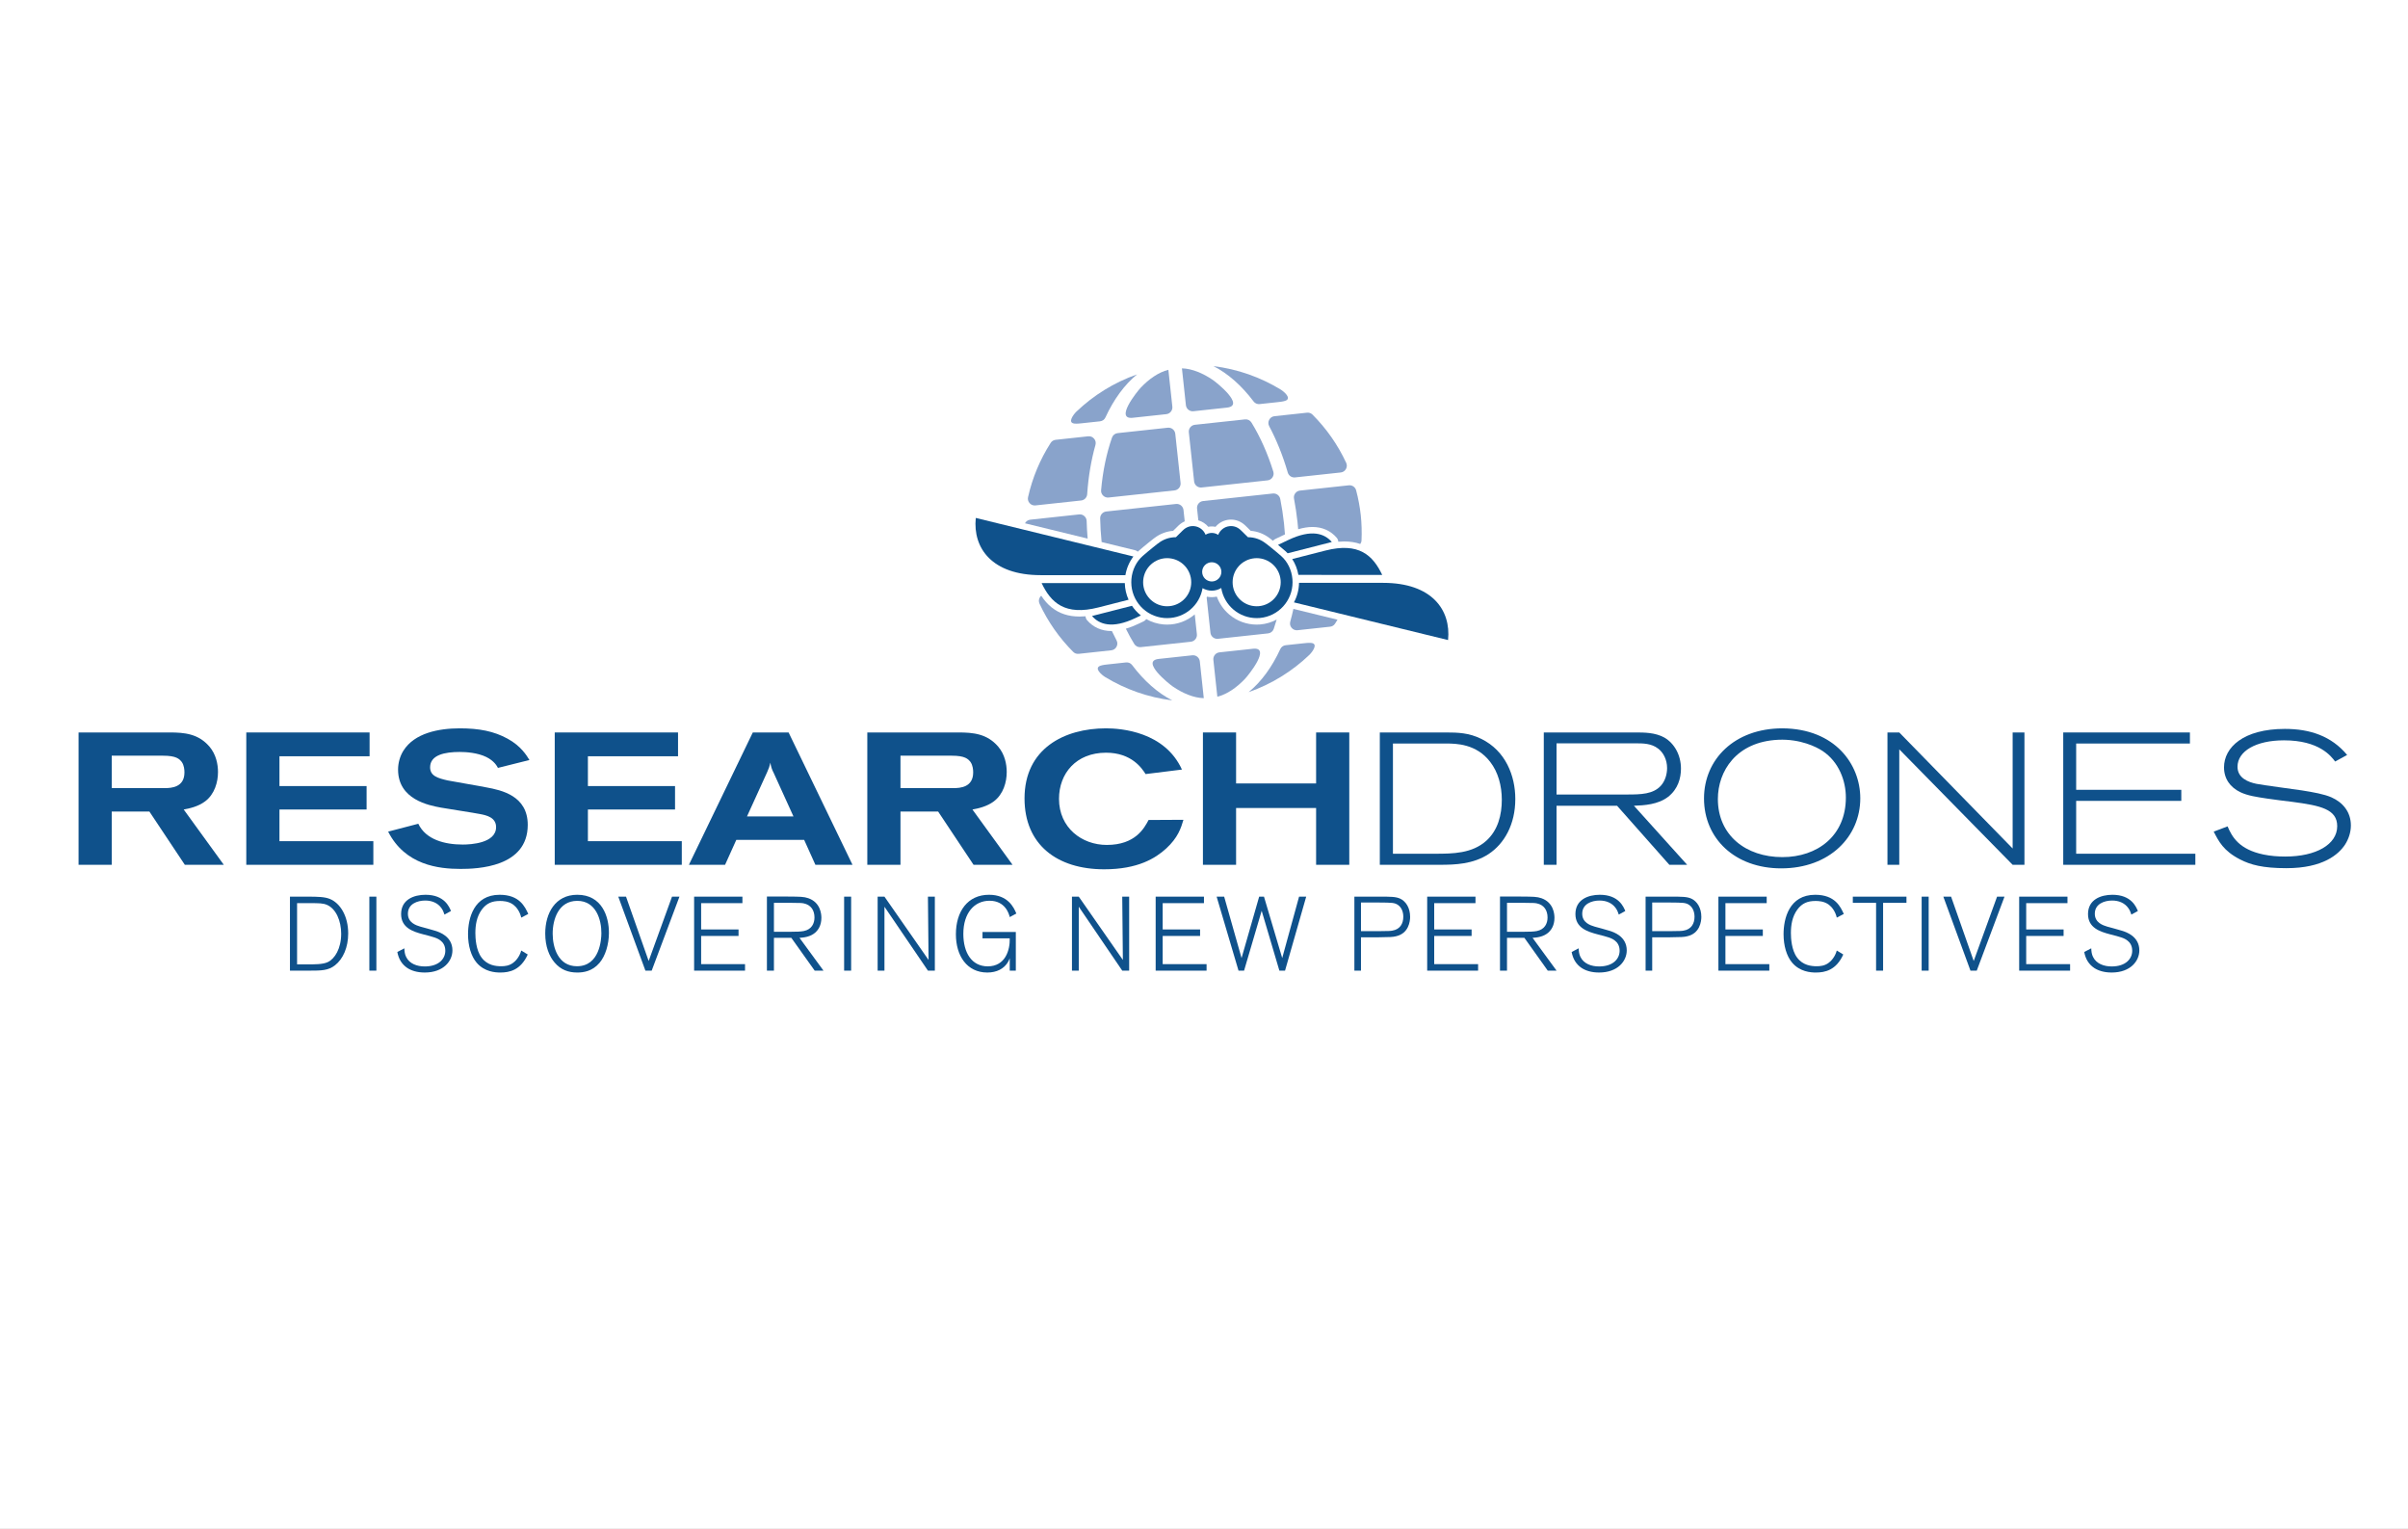<?xml version="1.0" encoding="UTF-8" standalone="no"?>
<!-- Created with Inkscape (http://www.inkscape.org/) -->

<svg
   xmlns:dc="http://purl.org/dc/elements/1.1/"
   xmlns:cc="http://creativecommons.org/ns#"
   xmlns:rdf="http://www.w3.org/1999/02/22-rdf-syntax-ns#"
   xmlns:svg="http://www.w3.org/2000/svg"
   xmlns="http://www.w3.org/2000/svg"
   xmlns:sodipodi="http://sodipodi.sourceforge.net/DTD/sodipodi-0.dtd"
   xmlns:inkscape="http://www.inkscape.org/namespaces/inkscape"
   width="1024"
   height="650"
   id="svg2"
   version="1.1"
   inkscape:version="0.48.3.1 r9886"
   sodipodi:docname="RD_Logo_blue_1024.svg"
   inkscape:export-filename="/home/wus/Repos/RD_web.git/assets/RD_Logo_blue_horizontal_1024.png"
   inkscape:export-xdpi="90"
   inkscape:export-ydpi="90">
  <rect width="100%" height="100%" fill="#333333" stroke="none"/>
  <defs
     id="defs4">
    <clipPath
       id="clipPath3885"
       clipPathUnits="userSpaceOnUse">
      <path
         id="path3887"
         d="M 0,2021.52 0,0 l 7418.8,0 0,2021.52 -7418.8,0 z"
         inkscape:connector-curvature="0" />
    </clipPath>
  </defs>
  <sodipodi:namedview
     id="base"
     pagecolor="#ffffff"
     bordercolor="#666666"
     borderopacity="1.0"
     inkscape:pageopacity="0.0"
     inkscape:pageshadow="2"
     inkscape:zoom="0.35"
     inkscape:cx="899.39733"
     inkscape:cy="469.97871"
     inkscape:document-units="px"
     inkscape:current-layer="g3301"
     showgrid="false"
     inkscape:window-width="1920"
     inkscape:window-height="993"
     inkscape:window-x="0"
     inkscape:window-y="27"
     inkscape:window-maximized="1"
     showguides="true"
     inkscape:guide-bbox="true"
     borderlayer="true">
    <sodipodi:guide
       orientation="0,1"
       position="349.219,194.531"
       id="guide3643" />
    <sodipodi:guide
       orientation="0,1"
       position="335.156,114.062"
       id="guide3645" />
    <sodipodi:guide
       orientation="1,0"
       position="128.125,40.625"
       id="guide3647" />
  </sodipodi:namedview>
  <g
     inkscape:label="Layer 1"
     inkscape:groupmode="layer"
     id="layer1"
     transform="translate(0,-402.362)">
    <g
       transform="matrix(1.25,0,0,-1.25,833.839,1018.707)"
       inkscape:label="ink_ext_XXXXXX"
       id="g3297">
      <g
         transform="scale(0.1,0.1)"
         id="g3299">
        <g
           id="g3301">
          <rect
             style="fill:#ffffff;fill-rule:evenodd;stroke:#000000;stroke-width:6.039px;stroke-linecap:butt;stroke-linejoin:miter;stroke-opacity:1"
             id="rect3136"
             width="13906.799"
             height="7936.882"
             x="-9231.696"
             y="-6726.026"
             transform="scale(1,-1)"
             inkscape:export-filename="/home/wus/Repos/RD_web.git/assets/RD_Logo_blue_1024.png"
             inkscape:export-xdpi="40.080002"
             inkscape:export-ydpi="40.080002" />
          <g
             transform="matrix(10,0,0,10,-6670.714,-270.342)"
             inkscape:label="ink_ext_XXXXXX"
             id="g3811">
            <g
               transform="scale(0.1,0.1)"
               id="g3813" />
          </g>
          <g
             transform="matrix(10,0,0,10,-6670.714,-270.342)"
             inkscape:label="ink_ext_XXXXXX"
             id="g3844">
            <g
               transform="scale(0.1,0.1)"
               id="g3846" />
          </g>
          <g
             id="g3369"
             transform="matrix(1.042,0,0,1.042,-118.682,-211.397)"
             inkscape:export-filename="/home/wus/Repos/RD_web.git/assets/RD_Logo_blue_1024.png"
             inkscape:export-xdpi="40.080002"
             inkscape:export-ydpi="40.080002">
            <path
               inkscape:connector-curvature="0"
               d="m -6031.408,2544.137 297.34,0 c 48.953,0 93.605,-4.289 129.722,-45.879 22.016,-25.711 28.126,-58.14 28.126,-83.23 0,-33.039 -11,-72.18 -41.598,-95.449 -23.246,-17.711 -53.223,-23.84 -70.352,-26.911 l 130.91,-180.488 -127.25,0 -115.632,173.758 -122.981,0 0,-173.758 -108.285,0 0,431.957 z m 108.285,-181.699 172.539,0 c 23.242,0 64.852,3.039 64.852,51.383 0,8.578 -1.227,23.25 -8.571,33.636 -7.945,10.43 -18.355,20.821 -61.187,20.821 l -167.633,0 0,-105.84"
               style="fill:#0f518b;fill-opacity:1;fill-rule:nonzero;stroke:none"
               id="path3889" />
            <path
               inkscape:connector-curvature="0"
               d="m -5483.846,2544.137 402.575,0 0,-77.699 -294.282,0 0,-97.277 284.5,0 0,-76.493 -284.5,0 0,-103.39 306.524,0 0,-77.098 -414.817,0 0,431.957"
               style="fill:#0f518b;fill-opacity:1;fill-rule:nonzero;stroke:none"
               id="path3891" />
            <path
               inkscape:connector-curvature="0"
               d="m -4922.208,2246.168 c 24.48,-52 86.26,-67.89 145.01,-67.89 26.31,0 108.9,4.269 108.9,56.89 0,31.192 -29.98,38.539 -53.24,42.809 -17.74,3.684 -106.44,17.133 -126.63,20.82 -39.77,7.332 -140.12,26.301 -140.12,124.18 0,21.434 6.13,43.461 17.13,61.191 36.1,58.129 115.64,73.422 184.17,73.422 63.02,0 111.35,-9.179 156.01,-33.652 44.05,-23.859 63.01,-55.66 71.58,-69.75 l -102.79,-25.699 c -3.65,6.742 -12.22,22.64 -37.93,35.5 -28.76,14.07 -66.08,16.511 -86.87,16.511 -47.73,0 -96.67,-9.179 -96.67,-50.16 0,-28.14 25.09,-35.48 57.51,-42.84 17.73,-3.66 105.83,-18.339 126.03,-22.632 50.18,-9.18 135.21,-27.528 135.21,-122.36 0,-138.879 -165.19,-143.769 -219.62,-143.769 -70.99,0 -180.5,12.218 -236.18,121.73 l 98.5,25.699"
               style="fill:#0f518b;fill-opacity:1;fill-rule:nonzero;stroke:none"
               id="path3893" />
            <path
               inkscape:connector-curvature="0"
               d="m -4476.808,2544.137 402.57,0 0,-77.699 -294.27,0 0,-97.277 284.48,0 0,-76.493 -284.48,0 0,-103.39 306.51,0 0,-77.098 -414.81,0 0,431.957"
               style="fill:#0f518b;fill-opacity:1;fill-rule:nonzero;stroke:none"
               id="path3895" />
            <path
               inkscape:connector-curvature="0"
               d="m -3830.128,2544.137 116.86,0 208.64,-431.957 -121.15,0 -36.7,81.391 -221.48,0 -36.7,-81.391 -118.09,0 208.62,431.957 z m 68.53,-132.777 c -3.06,5.508 -5.51,11.64 -7.34,17.148 -1.83,5.512 -3.06,11.012 -3.67,17.121 -1.84,-5.511 -3.07,-10.398 -4.28,-15.289 -2.45,-5.511 -4.28,-11.031 -6.73,-16.519 l -65.47,-143.782 151.73,0 -64.24,141.321"
               style="fill:#0f518b;fill-opacity:1;fill-rule:nonzero;stroke:none"
               id="path3897" />
            <path
               inkscape:connector-curvature="0"
               d="m -3456.298,2544.137 297.35,0 c 48.94,0 93.6,-4.289 129.7,-45.879 22.02,-25.711 28.14,-58.14 28.14,-83.23 0,-33.039 -11.01,-72.18 -41.61,-95.449 -23.24,-17.711 -53.22,-23.84 -70.35,-26.911 l 130.92,-180.488 -127.26,0 -115.62,173.758 -122.98,0 0,-173.758 -108.29,0 0,431.957 z m 108.29,-181.699 172.54,0 c 23.24,0 64.85,3.039 64.85,51.383 0,8.578 -1.22,23.25 -8.57,33.636 -7.95,10.43 -18.36,20.821 -61.18,20.821 l -167.64,0 0,-105.84"
               style="fill:#0f518b;fill-opacity:1;fill-rule:nonzero;stroke:none"
               id="path3899" />
            <path
               inkscape:connector-curvature="0"
               d="m -2424.168,2259.028 c -7.96,-26.93 -17.75,-58.141 -56.29,-93.617 -34.87,-31.801 -92.38,-67.903 -202.52,-67.903 -153.56,0 -260.02,80.141 -260.02,231.27 0,162.742 129.71,228.812 266.15,228.812 49.55,0 191.49,-11.011 247.78,-134.59 l -118.69,-14.703 c -11.62,18.364 -45.28,69.762 -129.09,69.762 -97.89,0 -153.57,-67.922 -153.57,-150.512 0,-94.218 74.03,-150.519 156.02,-150.519 93.6,0 122.35,55.07 136.43,81.39 l 113.8,0.61"
               style="fill:#0f518b;fill-opacity:1;fill-rule:nonzero;stroke:none"
               id="path3901" />
            <path
               inkscape:connector-curvature="0"
               d="m -2360.548,2544.137 108.29,0 0,-166.43 261.26,0 0,166.43 108.29,0 0,-431.957 -108.29,0 0,185.391 -261.26,0 0,-185.391 -108.29,0 0,431.957"
               style="fill:#0f518b;fill-opacity:1;fill-rule:nonzero;stroke:none"
               id="path3903" />
            <path
               inkscape:connector-curvature="0"
               d="m -1783.008,2544.137 215.99,0 c 39.15,0 75.22,-1.219 115.02,-20.808 80.15,-39.161 111.34,-121.129 111.34,-196.379 0,-83.223 -36.1,-146.243 -87.48,-179.903 -50.78,-33.027 -109.51,-34.867 -159.08,-34.867 l -195.79,0 0,431.957 z m 42.83,-395.859 137.68,0 c 57.49,0 120.51,0.621 167,42.222 38.57,34.879 50.78,85.039 50.78,134 0,45.879 -12.21,90.528 -37.93,123.559 -45.26,59.359 -111.95,59.961 -143.77,59.961 l -173.76,0 0,-359.742"
               style="fill:#0f518b;fill-opacity:1;fill-rule:nonzero;stroke:none"
               id="path3905" />
            <path
               inkscape:connector-curvature="0"
               d="m -949.108,2544.137 c 29.37,0 64.86,0 94.83,-16.508 33.04,-18.98 54.46,-57.531 54.46,-101.582 0,-31.187 -9.78,-66.679 -41.6,-91.769 -33.04,-25.688 -78.93,-28.149 -111.97,-29.367 l 173.77,-192.731 -58.12,0 -170.71,192.731 -197.6,0 0,-192.731 -41.61,0 0,431.957 298.55,0 z m -256.94,-202.519 231.86,0 c 44.05,0 83.21,1.23 108.29,28.152 14.69,15.898 20.8,38.551 20.8,58.141 0,28.117 -12.84,51.367 -29.36,63.609 -22.03,17.129 -49.55,17.129 -73.41,17.129 l -258.18,0 0,-167.031"
               style="fill:#0f518b;fill-opacity:1;fill-rule:nonzero;stroke:none"
               id="path3907" />
            <path
               inkscape:connector-curvature="0"
               d="m -214.318,2329.387 c 0,-124.816 -99.72,-228.84 -258.17,-228.84 -151.13,0 -252.07,97.301 -252.07,228.231 0,127.25 99.11,228.812 256.35,228.812 171.31,-1.23 253.89,-117.472 253.89,-228.203 m -464.97,-2.457 c 0,-118.691 91.78,-189.672 210.46,-189.672 114.4,0 207.42,69.141 207.42,194.571 0,54.449 -22.64,116.23 -75.88,151.742 -20.18,13.457 -72.81,39.758 -144.38,36.707 -138.29,-6.117 -197.62,-103.391 -197.62,-193.348"
               style="fill:#0f518b;fill-opacity:1;fill-rule:nonzero;stroke:none"
               id="path3909" />
            <path
               inkscape:connector-curvature="0"
               d="m 321.622,2544.137 0,-431.957 -38.53,0 -370.15,376.899 0,-376.899 -38.55,0 0,431.957 38.55,0 370.15,-378.726 0,378.726 38.53,0"
               style="fill:#0f518b;fill-opacity:1;fill-rule:nonzero;stroke:none"
               id="path3911" />
            <path
               inkscape:connector-curvature="0"
               d="m 448.272,2544.137 413.59,0 0,-36.117 -371.38,0 0,-151.09 343.24,0 0,-36.109 -343.24,0 0,-172.543 389.11,0 0,-36.098 -431.32,0 0,431.957"
               style="fill:#0f518b;fill-opacity:1;fill-rule:nonzero;stroke:none"
               id="path3913" />
            <path
               inkscape:connector-curvature="0"
               d="m 984.832,2237.61 c 14.68,-34.86 37.94,-75.25 116.86,-91.781 23.24,-4.891 47.71,-6.711 71.59,-6.711 100.94,0 169.47,39.761 169.47,99.101 0,55.68 -54.46,67.289 -147.45,79.551 -26.92,3.051 -53.84,6.73 -80.16,10.391 -36.71,5.507 -64.85,9.777 -88.1,20.808 -33.64,15.899 -53.84,44.051 -53.84,81.371 0,64.84 63.02,125.418 198.84,125.418 82.61,0 152.34,-23.871 203.13,-85.051 l -39.14,-21.41 c -13.48,17.75 -52.02,69.153 -167.04,69.153 -91.77,0 -151.73,-35.493 -151.73,-86.289 0,-36.704 34.86,-50.153 61.78,-55.672 20.81,-4.289 124.2,-17.731 148.08,-21.41 38.54,-6.11 72.8,-12.25 96.67,-22.622 37.3,-16.527 63.6,-47.726 63.6,-91.789 0,-23.23 -7.94,-45.257 -18.95,-62.39 -20.8,-31.821 -71.57,-77.11 -191.5,-77.11 -77.09,0 -117.47,11.012 -151.73,28.762 -54.46,28.149 -69.12,58.738 -85.66,90.547 l 45.28,17.133"
               style="fill:#0f518b;fill-opacity:1;fill-rule:nonzero;stroke:none"
               id="path3915" />
          </g>
          <g
             id="g3341"
             transform="matrix(1.042,0,0,1.042,-118.682,-211.397)"
             inkscape:export-filename="/home/wus/Repos/RD_web.git/assets/RD_Logo_blue_1024.png"
             inkscape:export-xdpi="40.080002"
             inkscape:export-ydpi="40.080002">
            <path
               inkscape:connector-curvature="0"
               d="m -5341.271,1766.708 0,241.5 64.297,0 c 25.648,-0.347 47.886,-0.347 65.332,-7.199 34.535,-13.687 60.539,-56.437 60.539,-112.879 0,-45.14 -16.426,-83.101 -43.11,-103.968 -21.879,-17.102 -43.765,-17.453 -84.48,-17.453 l -62.578,0 z m 23.258,20.543 36.25,0 c 19.843,0 47.543,-0.363 63.621,7.168 23.257,10.609 44.129,44.461 44.129,92.68 0,41.402 -16.426,81.07 -45.848,94.07 -13.332,5.821 -26.332,5.821 -56.094,5.821 l -42.058,0 0,-199.739"
               style="fill:#0f518b;fill-opacity:1;fill-rule:nonzero;stroke:none"
               id="path3917" />
            <path
               inkscape:connector-curvature="0"
               d="m -5082.029,1766.708 22.922,0 0,241.5 -22.922,0 0,-241.5 z"
               style="fill:#0f518b;fill-opacity:1;fill-rule:nonzero;stroke:none"
               id="path3919" />
            <path
               inkscape:connector-curvature="0"
               d="m -4836.808,1949.688 c -2.05,6.172 -4.79,14.371 -10.26,21.562 -11.97,16.758 -31.47,24.289 -52.34,24.289 -25.99,0 -56.77,-10.96 -56.77,-43.101 0,-29.418 27.03,-37.949 40.71,-42.059 6.84,-2.07 41.37,-10.941 48.9,-13.691 13.01,-4.109 55.76,-18.117 55.76,-63.957 0,-33.871 -28.39,-72.16 -90.31,-72.16 -25.64,0 -44.11,6.488 -56.77,14.688 -18.48,12.32 -28.73,30.109 -32.84,52.332 l 22.92,11.988 c 0.35,-9.578 1.37,-19.5 5.82,-28.051 10.95,-22.578 35.91,-31.117 60.87,-31.117 46.54,0 67.05,25.637 67.05,51.289 0,17.461 -8.22,27.371 -14.71,32.488 -10.95,9.23 -24.97,12.66 -56.78,20.871 -34.2,8.898 -72.85,21.559 -72.85,66.352 0,47.539 42.07,62.929 79.7,62.929 61.9,0 77.63,-39.672 83.11,-53 l -21.21,-11.652"
               style="fill:#0f518b;fill-opacity:1;fill-rule:nonzero;stroke:none"
               id="path3921" />
            <path
               inkscape:connector-curvature="0"
               d="m -4564.908,1819.399 c -23.26,-51.309 -59.51,-58.84 -89.62,-58.84 -16.75,0 -51.98,2.391 -77.29,32.16 -18.12,21.211 -28.04,55.398 -28.04,93.031 0,51.297 18.45,128.59 103.28,128.59 64.99,0 82.77,-39.332 93.37,-62.59 l -22.91,-11.972 c -4.45,19.84 -15.73,34.562 -25.65,42.062 -16.07,11.981 -35.24,12.321 -43.78,12.321 -25.99,0 -44.13,-7.512 -59.51,-28.372 -16.76,-22.921 -20.87,-50.64 -20.87,-76.628 0,-16.411 2.06,-55.762 20.19,-79.692 18.8,-25.648 46.84,-28.391 63.95,-28.391 11.63,0 25.31,1.371 37.97,10.262 8.55,5.82 21.89,19.828 27.7,41.059 l 21.21,-13"
               style="fill:#0f518b;fill-opacity:1;fill-rule:nonzero;stroke:none"
               id="path3923" />
            <path
               inkscape:connector-curvature="0"
               d="m -4330.628,1792.04 c -23.61,-27.711 -52.68,-31.48 -72.51,-31.48 -29.76,0 -54.39,9.238 -74.24,32.82 -17.1,19.852 -30.43,51.668 -30.43,94.41 0,66.7 32.83,126.551 104.67,126.551 80.03,0 103.63,-70.453 103.29,-125.172 -0.35,-36.949 -11.29,-74.218 -30.78,-97.129 m -72.51,202.481 c -61.58,0 -80.37,-60.891 -80.37,-107.063 0,-44.82 17.77,-106.379 79.33,-106.379 74.57,0 79.7,88.251 79.7,107.743 0.35,43.777 -17.45,105.699 -78.66,105.699"
               style="fill:#0f518b;fill-opacity:1;fill-rule:nonzero;stroke:none"
               id="path3925" />
            <path
               inkscape:connector-curvature="0"
               d="m -4160.238,1766.708 -20.52,0 -88.58,241.5 25.3,0 73.89,-210.019 76.26,210.019 24.29,0 -90.64,-241.5"
               style="fill:#0f518b;fill-opacity:1;fill-rule:nonzero;stroke:none"
               id="path3927" />
            <path
               inkscape:connector-curvature="0"
               d="m -3855.508,1766.708 -166.23,0 0,241.5 157.69,0 0,-21.218 -134.77,0 0,-85.852 122.11,0 0,-21.199 -122.11,0 0,-92.02 143.31,0 0,-21.211"
               style="fill:#0f518b;fill-opacity:1;fill-rule:nonzero;stroke:none"
               id="path3929" />
            <path
               inkscape:connector-curvature="0"
               d="m -3599.338,1766.708 -28.73,0 -76.27,107.051 -56.78,0 0,-107.051 -22.93,0 0,241.821 67.74,0 c 42.06,-0.321 52.65,-0.321 67.71,-5.481 39.68,-14.008 42.4,-51.968 42.4,-63.937 0,-25.313 -10.94,-39.352 -18.12,-46.531 -17.43,-16.418 -40.36,-17.79 -53.35,-18.821 l 78.33,-107.051 z m -161.78,126.903 56.78,0 c 15.72,0 30.43,0.347 40.68,2.39 25.67,5.137 34.9,24.629 34.9,44.118 0,23.621 -11.64,41.39 -35.23,46.171 -6.85,1.379 -9.92,1.379 -40.35,1.719 l -56.78,0 0,-94.398"
               style="fill:#0f518b;fill-opacity:1;fill-rule:nonzero;stroke:none"
               id="path3931" />
            <path
               inkscape:connector-curvature="0"
               d="m -3531.978,1766.708 22.91,0 0,241.5 -22.91,0 0,-241.5 z"
               style="fill:#0f518b;fill-opacity:1;fill-rule:nonzero;stroke:none"
               id="path3933" />
            <path
               inkscape:connector-curvature="0"
               d="m -3235.788,1766.708 -22.57,0 -141.95,208.653 0,-208.653 -22.24,0 0,241.5 22.24,0 143.99,-206.597 -2.04,206.597 22.57,0 0,-241.5"
               style="fill:#0f518b;fill-opacity:1;fill-rule:nonzero;stroke:none"
               id="path3935" />
            <path
               inkscape:connector-curvature="0"
               d="m -2971.418,1766.708 -19.83,0 0,40.371 c -2.74,-7.191 -10.26,-26 -32.84,-37.629 -11.3,-5.801 -25.31,-8.891 -40.37,-8.891 -66.69,0 -102.6,54.73 -102.6,124.84 0,74.558 38.3,128.941 108.09,128.941 61.9,0 81.05,-41.39 89.27,-61.211 l -21.55,-11.629 c -2.41,10.258 -14.37,53.36 -66.01,53.36 -49.6,0 -85.51,-40.02 -85.51,-108.09 0,-61.57 27.36,-106.031 79.69,-106.031 57.8,0 72.84,53.359 71.83,91.332 l -88.94,0 0,20.859 108.77,0 0,-126.223"
               style="fill:#0f518b;fill-opacity:1;fill-rule:nonzero;stroke:none"
               id="path3937" />
            <path
               inkscape:connector-curvature="0"
               d="m -2601.368,1766.708 -22.56,0 -141.95,208.653 0,-208.653 -22.24,0 0,241.5 22.24,0 144,-206.597 -2.05,206.597 22.56,0 0,-241.5"
               style="fill:#0f518b;fill-opacity:1;fill-rule:nonzero;stroke:none"
               id="path3939" />
            <path
               inkscape:connector-curvature="0"
               d="m -2348.618,1766.708 -166.23,0 0,241.5 157.68,0 0,-21.218 -134.76,0 0,-85.852 122.1,0 0,-21.199 -122.1,0 0,-92.02 143.31,0 0,-21.211"
               style="fill:#0f518b;fill-opacity:1;fill-rule:nonzero;stroke:none"
               id="path3941" />
            <path
               inkscape:connector-curvature="0"
               d="m -2092.438,1766.708 -18.48,0 -57.82,195.313 -57.45,-195.313 -18.13,0 -71.47,241.5 24.61,0 56.79,-200.457 57.46,200.457 15.73,0 59.51,-200.457 55.07,200.457 23.27,0 -69.09,-241.5"
               style="fill:#0f518b;fill-opacity:1;fill-rule:nonzero;stroke:none"
               id="path3943" />
            <path
               inkscape:connector-curvature="0"
               d="m -1844.498,1766.708 -21.56,0 0,241.5 82.44,0 c 36.61,0 52.67,0 67.03,-6.527 18.84,-8.883 32.5,-30.082 32.5,-59.512 0,-14.359 -4.43,-54.039 -46.16,-63.269 -11.63,-2.738 -17.11,-2.738 -60.56,-3.422 l -53.69,0 0,-108.77 z m 0,128.954 62.6,0 c 28.04,0.339 33.17,0.339 40.02,1.707 24.95,4.113 35.55,22.91 35.55,45.14 0,15.071 -5.11,30.121 -17.45,38.66 -11.26,7.52 -19.12,7.52 -62.23,7.871 l -58.49,0 0,-93.378"
               style="fill:#0f518b;fill-opacity:1;fill-rule:nonzero;stroke:none"
               id="path3945" />
            <path
               inkscape:connector-curvature="0"
               d="m -1462.118,1766.708 -166.23,0 0,241.5 157.68,0 0,-21.218 -134.76,0 0,-85.852 122.09,0 0,-21.199 -122.09,0 0,-92.02 143.31,0 0,-21.211"
               style="fill:#0f518b;fill-opacity:1;fill-rule:nonzero;stroke:none"
               id="path3947" />
            <path
               inkscape:connector-curvature="0"
               d="m -1205.958,1766.708 -28.73,0 -76.28,107.051 -56.79,0 0,-107.051 -22.89,0 0,241.821 67.71,0 c 42.09,-0.321 52.69,-0.321 67.73,-5.481 39.66,-14.008 42.41,-51.968 42.41,-63.937 0,-25.313 -10.93,-39.352 -18.14,-46.531 -17.44,-16.418 -40.36,-17.79 -53.35,-18.821 l 78.33,-107.051 z m -161.8,126.903 56.79,0 c 15.74,0 30.44,0.347 40.72,2.39 25.65,5.137 34.87,24.629 34.87,44.118 0,23.621 -11.61,41.39 -35.21,46.171 -6.86,1.379 -9.94,1.379 -40.38,1.719 l -56.79,0 0,-94.398"
               style="fill:#0f518b;fill-opacity:1;fill-rule:nonzero;stroke:none"
               id="path3949" />
            <path
               inkscape:connector-curvature="0"
               d="m -1002.808,1949.688 c -2.06,6.172 -4.8,14.371 -10.26,21.562 -11.98,16.758 -31.48,24.289 -52.32,24.289 -26,0 -56.79,-10.96 -56.79,-43.101 0,-29.418 27.02,-37.949 40.71,-42.059 6.84,-2.07 41.38,-10.941 48.88,-13.691 13.02,-4.109 55.77,-18.117 55.77,-63.957 0,-33.871 -28.37,-72.16 -90.29,-72.16 -25.66,0 -44.14,6.488 -56.78,14.688 -18.47,12.32 -28.73,30.109 -32.83,52.332 l 22.91,11.988 c 0.34,-9.578 1.37,-19.5 5.81,-28.051 10.95,-22.578 35.91,-31.117 60.89,-31.117 46.53,0 67.02,25.637 67.02,51.289 0,17.461 -8.19,27.371 -14.69,32.488 -10.94,9.23 -24.96,12.66 -56.78,20.871 -34.19,8.898 -72.83,21.559 -72.83,66.352 0,47.539 42.05,62.929 79.67,62.929 61.91,0 77.63,-39.672 83.11,-53 l -21.2,-11.652"
               style="fill:#0f518b;fill-opacity:1;fill-rule:nonzero;stroke:none"
               id="path3951" />
            <path
               inkscape:connector-curvature="0"
               d="m -893.708,1766.708 -21.57,0 0,241.5 82.43,0 c 36.62,0 52.69,0 67.05,-6.527 18.83,-8.883 32.51,-30.082 32.51,-59.512 0,-14.359 -4.46,-54.039 -46.19,-63.269 -11.63,-2.738 -17.11,-2.738 -60.54,-3.422 l -53.69,0 0,-108.77 z m 0,128.954 62.58,0 c 28.05,0.339 33.18,0.339 40.02,1.707 24.96,4.113 35.57,22.91 35.57,45.14 0,15.071 -5.12,30.121 -17.43,38.66 -11.3,7.52 -19.15,7.52 -62.27,7.871 l -58.47,0 0,-93.378"
               style="fill:#0f518b;fill-opacity:1;fill-rule:nonzero;stroke:none"
               id="path3953" />
            <path
               inkscape:connector-curvature="0"
               d="m -511.348,1766.708 -166.2,0 0,241.5 157.66,0 0,-21.218 -134.77,0 0,-85.852 122.11,0 0,-21.199 -122.11,0 0,-92.02 143.31,0 0,-21.211"
               style="fill:#0f518b;fill-opacity:1;fill-rule:nonzero;stroke:none"
               id="path3955" />
            <path
               inkscape:connector-curvature="0"
               d="m -269.878,1819.399 c -23.26,-51.309 -59.51,-58.84 -89.62,-58.84 -16.76,0 -51.99,2.391 -77.28,32.16 -18.14,21.211 -28.05,55.398 -28.05,93.031 0,51.297 18.47,128.59 103.28,128.59 65,0 82.77,-39.332 93.39,-62.59 l -22.93,-11.972 c -4.45,19.84 -15.73,34.562 -25.65,42.062 -16.06,11.981 -35.24,12.321 -43.78,12.321 -25.99,0 -44.13,-7.512 -59.51,-28.372 -16.75,-22.921 -20.86,-50.64 -20.86,-76.628 0,-16.411 2.05,-55.762 20.18,-79.692 18.8,-25.648 46.84,-28.391 63.94,-28.391 11.64,0 25.34,1.371 37.98,10.262 8.55,5.82 21.9,19.828 27.7,41.059 l 21.21,-13"
               style="fill:#0f518b;fill-opacity:1;fill-rule:nonzero;stroke:none"
               id="path3957" />
            <path
               inkscape:connector-curvature="0"
               d="m -139.848,1766.708 -22.91,0 0,221.301 -75.95,0 0,20.199 175.14,0 0,-20.199 -76.28,0 0,-221.301"
               style="fill:#0f518b;fill-opacity:1;fill-rule:nonzero;stroke:none"
               id="path3959" />
            <path
               inkscape:connector-curvature="0"
               d="m -13.978,1766.708 22.922,0 0,241.5 -22.922,0 0,-241.5 z"
               style="fill:#0f518b;fill-opacity:1;fill-rule:nonzero;stroke:none"
               id="path3961" />
            <path
               inkscape:connector-curvature="0"
               d="m 165.922,1766.708 -20.54,0 -88.58,241.5 25.31,0 73.87,-210.019 76.3,210.019 24.25,0 -90.61,-241.5"
               style="fill:#0f518b;fill-opacity:1;fill-rule:nonzero;stroke:none"
               id="path3963" />
            <path
               inkscape:connector-curvature="0"
               d="m 470.662,1766.708 -166.24,0 0,241.5 157.67,0 0,-21.218 -134.76,0 0,-85.852 122.1,0 0,-21.199 -122.1,0 0,-92.02 143.33,0 0,-21.211"
               style="fill:#0f518b;fill-opacity:1;fill-rule:nonzero;stroke:none"
               id="path3965" />
            <path
               inkscape:connector-curvature="0"
               d="m 670.712,1949.688 c -2.04,6.172 -4.78,14.371 -10.26,21.562 -11.97,16.758 -31.46,24.289 -52.31,24.289 -26,0 -56.78,-10.96 -56.78,-43.101 0,-29.418 27.02,-37.949 40.68,-42.059 6.86,-2.07 41.4,-10.941 48.92,-13.691 13,-4.109 55.76,-18.117 55.76,-63.957 0,-33.871 -28.4,-72.16 -90.3,-72.16 -25.65,0 -44.12,6.488 -56.78,14.688 -18.48,12.32 -28.73,30.109 -32.84,52.332 l 22.93,11.988 c 0.33,-9.578 1.37,-19.5 5.81,-28.051 10.95,-22.578 35.91,-31.117 60.88,-31.117 46.52,0 67.03,25.637 67.03,51.289 0,17.461 -8.2,27.371 -14.71,32.488 -10.94,9.23 -24.96,12.66 -56.78,20.871 -34.2,8.898 -72.83,21.559 -72.83,66.352 0,47.539 42.07,62.929 79.68,62.929 61.9,0 77.64,-39.672 83.12,-53 l -21.22,-11.652"
               style="fill:#0f518b;fill-opacity:1;fill-rule:nonzero;stroke:none"
               id="path3967" />
          </g>
          <g
             id="g3385"
             transform="matrix(1.042,0,0,1.042,-118.682,-211.397)"
             inkscape:export-filename="/home/wus/Repos/RD_web.git/assets/RD_Logo_blue_1024.png"
             inkscape:export-xdpi="40.080002"
             inkscape:export-ydpi="40.080002">
            <path
               inkscape:connector-curvature="0"
               d="m -1545.388,2918.939 c -7.18,24.79 -19.47,46.93 -36.51,65.81 -37.83,41.86 -97.32,65.4 -172.76,68.51 1.17,4.69 0.73,9.7 -1.42,14.17 -14.83,31.22 -30.98,53.3 -50.75,69.46 1.65,18.03 2.53,36.29 2.53,54.75 0,326.1 -264.34,590.44 -590.42,590.44 -310.79,0 -565.5,-240.14 -588.71,-544.98 l -113.69,27.8 c -5.95,1.45 -12.23,0.25 -17.24,-3.27 -4.98,-3.53 -8.22,-9.07 -8.83,-15.15 -2.7,-26.49 -0.61,-51.82 6.23,-75.34 7.19,-24.81 19.46,-46.95 36.5,-65.83 27.35,-30.27 66.06,-50.88 113.89,-61.18 65.53,-254.69 296.71,-442.898 571.85,-442.898 220.88,0 413.41,121.297 514.66,300.928 l 314.85,-76.97 c 1.63,-0.42 3.32,-0.62 5.01,-0.62 4.33,0 8.59,1.34 12.19,3.9 5.01,3.52 8.25,9.03 8.86,15.14 2.69,26.47 0.58,51.81 -6.24,75.33"
               style="fill:#ffffff;fill-opacity:1;fill-rule:nonzero;stroke:none"
               id="path3969" />
            <path
               inkscape:connector-curvature="0"
               d="m -2477.128,2896.219 c -3.99,0 -7.9,0.15 -11.93,0.45 -0.08,0 -0.18,0.01 -0.26,0.03 -20.01,1.77 -39.12,7.8 -56.21,17.49 -2.08,-3.09 -4.98,-5.63 -8.45,-7.28 l -17.79,-8.44 c -14.06,-6.69 -27.53,-11.86 -40.42,-15.66 8.62,-17.39 17.72,-34.01 27.32,-49.68 4.6,-7.52 12.61,-11.43 21.36,-10.47 l 163.53,17.63 c 12.17,1.34 21.06,12.32 19.73,24.52 l -6.98,64.77 c -0.22,-0.2 -0.42,-0.41 -0.64,-0.59 -24.95,-21.14 -56.65,-32.77 -89.26,-32.77"
               style="fill:#89a3cb;fill-opacity:1;fill-rule:nonzero;stroke:none"
               id="path3971" />
            <path
               inkscape:connector-curvature="0"
               d="m -2173.308,2896.669 c -4.04,-0.3 -7.94,-0.45 -11.93,-0.45 -32.7,0 -64.48,11.72 -89.45,32.95 -18.41,15.7 -32.33,35.88 -40.46,58.35 -10.63,-2.25 -21.6,-2.32 -32.12,-0.19 -0.33,-0.94 -0.75,-1.85 -1.11,-2.79 l 12.4,-114.96 c 1.31,-12.17 12.33,-21.06 24.52,-19.75 l 163.51,17.65 c 8.76,0.94 15.74,6.49 18.64,14.8 3.42,9.85 6.6,20.04 9.58,30.36 -16.33,-8.79 -34.42,-14.27 -53.32,-15.94 -0.07,-0.02 -0.16,-0.03 -0.26,-0.03"
               style="fill:#89a3cb;fill-opacity:1;fill-rule:nonzero;stroke:none"
               id="path3973" />
            <path
               inkscape:connector-curvature="0"
               d="m -2075.368,2906.009 c -2.06,-7.33 -0.51,-14.58 4.43,-20.4 4.92,-5.8 11.79,-8.55 19.35,-7.73 l 106.14,11.46 c 6.94,0.74 12.59,4.24 16.36,10.09 2.7,4.23 5.32,8.51 7.91,12.79 l -143.94,35.19 c -3.07,-14.12 -6.48,-27.94 -10.25,-41.4"
               style="fill:#89a3cb;fill-opacity:1;fill-rule:nonzero;stroke:none"
               id="path3975" />
            <path
               inkscape:connector-curvature="0"
               d="m -2659.458,2875.209 c -31.95,0.01 -59.32,12.19 -79.2,35.22 -3.15,3.66 -4.89,8.22 -5.1,12.9 -6.62,-0.58 -13.03,-0.86 -19.21,-0.86 l -0.01,0 c -36.38,0 -66.27,9.71 -91.38,29.77 -12.66,10.11 -23.83,22.61 -34.13,38.3 -1.82,-1.6 -3.4,-3.56 -4.67,-5.82 -3.65,-6.43 -3.94,-13.6 -0.84,-20.32 27.4,-59 64.81,-112.06 109.86,-157.21 4.92,-4.92 11.18,-7.14 18.13,-6.38 l 106.11,11.46 c 7.58,0.8 13.72,4.95 17.28,11.66 3.59,6.74 3.57,14.18 -0.01,20.89 -5.25,9.87 -10.29,20.07 -15.2,30.46 -0.54,0 -1.09,-0.07 -1.63,-0.07"
               style="fill:#89a3cb;fill-opacity:1;fill-rule:nonzero;stroke:none"
               id="path3977" />
            <path
               inkscape:connector-curvature="0"
               d="m -2591.498,2763.919 c -4.84,6.45 -12.15,9.63 -20.17,8.78 l -59.09,-6.39 c -5.42,-0.59 -16.05,-1.59 -23.9,-4.15 -23.4,-7.702 4.09,-30.498 14.73,-37.01 65.81,-40.07 140.32,-66.641 219.27,-76.309 -47.49,24.039 -92.45,64.071 -130.84,115.079"
               style="fill:#89a3cb;fill-opacity:1;fill-rule:nonzero;stroke:none"
               id="path3979" />
            <path
               inkscape:connector-curvature="0"
               d="m -2395.208,2796.019 -109.4,-11.79 c -60.35,-6.51 32.36,-80.959 46.01,-90.279 32.19,-21.95 67.83,-37.039 100.88,-37.879 l -12.98,120.208 c -1.31,12.2 -12.31,21.08 -24.51,19.74"
               style="fill:#89a3cb;fill-opacity:1;fill-rule:nonzero;stroke:none"
               id="path3981" />
            <path
               inkscape:connector-curvature="0"
               d="m -2197.288,2817.389 -109.41,-11.81 c -12.18,-1.32 -21.05,-12.33 -19.73,-24.51 l 12.97,-120.229 c 32.1,7.891 63.67,30.199 90.48,58.547 11.35,11.992 86.04,104.512 25.69,98.002"
               style="fill:#89a3cb;fill-opacity:1;fill-rule:nonzero;stroke:none"
               id="path3983" />
            <path
               inkscape:connector-curvature="0"
               d="m -2006.898,2836.359 c -8.23,0.81 -18.83,-0.47 -24.24,-1.06 l -59.11,-6.36 c -7.99,-0.86 -14.47,-5.54 -17.83,-12.88 -26.62,-57.98 -61.99,-106.699 -103.28,-140.32 75.07,26.261 142.2,68.109 197.97,121.33 8.99,8.62 30.99,36.75 6.49,39.29"
               style="fill:#89a3cb;fill-opacity:1;fill-rule:nonzero;stroke:none"
               id="path3985" />
            <path
               inkscape:connector-curvature="0"
               d="m -1923.708,3179.639 c 3.15,-3.66 4.9,-8.22 5.11,-12.92 6.62,0.59 13.02,0.9 19.23,0.9 19.25,0 36.68,-2.76 52.54,-8.31 2.4,3.37 3.91,7.42 4.11,11.86 1.21,27.44 0.39,54.97 -2.45,82.3 -3.05,27.3 -8.13,54.39 -15.16,80.95 -2.84,10.69 -12.91,17.6 -23.91,16.41 l -159.45,-17.21 c -6.38,-0.7 -11.63,-3.71 -15.46,-8.89 -3.86,-5.15 -5.18,-11.07 -4,-17.4 4.72,-24.79 8.53,-50.23 11.38,-76.16 0.84,-7.93 1.57,-15.84 2.21,-23.73 16.63,4.87 32.27,7.41 46.65,7.41 31.94,0 59.32,-12.18 79.2,-35.21"
               style="fill:#89a3cb;fill-opacity:1;fill-rule:nonzero;stroke:none"
               id="path3987" />
            <path
               inkscape:connector-curvature="0"
               d="m -2343.078,3215.439 c 7.76,1.56 15.93,1.5 23.63,-0.14 11.08,13.26 27.04,21.81 44.86,23.36 1.91,0.17 3.86,0.26 5.82,0.26 17.01,0 33.62,-6.84 46.03,-18.86 0.52,-0.44 1.04,-0.88 1.51,-1.36 l 16.7,-16.45 c 21.98,-1.72 43.17,-9.82 60.69,-23.28 0.79,-0.45 1.54,-0.96 2.27,-1.53 0.41,-0.33 4.17,-3.27 9.78,-7.72 1.95,2.43 4.47,4.43 7.39,5.81 l 31.65,15.06 c -0.83,11.88 -1.83,23.81 -3.1,35.84 -2.99,27.27 -7.1,53.94 -12.23,79.84 -2.27,11.35 -12.72,19.02 -24.21,17.8 l -227.7,-24.57 c -12.18,-1.32 -21.03,-12.31 -19.72,-24.51 l 4.15,-38.58 c 12.72,-3.58 23.99,-10.89 32.48,-20.97"
               style="fill:#89a3cb;fill-opacity:1;fill-rule:nonzero;stroke:none"
               id="path3989" />
            <path
               inkscape:connector-curvature="0"
               d="m -2573.248,3134.149 c 0.7,0.63 1.4,1.28 2.11,1.9 21.03,18.55 49.16,40.46 50.35,41.37 0.75,0.59 1.49,1.1 2.29,1.57 17.51,13.46 38.69,21.55 60.68,23.27 l 16.69,16.44 c 0.47,0.46 0.93,0.88 1.42,1.29 5.78,5.61 12.49,10.04 19.73,13.24 l -4,37.01 c -1.33,12.17 -12.33,21.04 -24.51,19.69 l -227.68,-24.55 c -11.5,-1.25 -20.08,-10.96 -19.86,-22.52 0.46,-25.31 2.07,-51.09 4.74,-77.19 l 108.83,-26.62 c 3.48,-0.85 6.64,-2.55 9.21,-4.9"
               style="fill:#89a3cb;fill-opacity:1;fill-rule:nonzero;stroke:none"
               id="path3991" />
            <path
               inkscape:connector-curvature="0"
               d="m -2740.178,3234.299 c -0.18,6.43 -2.74,11.92 -7.59,16.16 -4.86,4.23 -10.64,6.05 -17.03,5.35 l -159.45,-17.19 c -7.63,-0.8 -13.9,-5.39 -17.25,-11.77 l 204.59,-50.03 c -1.67,19.34 -2.75,38.54 -3.27,57.48"
               style="fill:#89a3cb;fill-opacity:1;fill-rule:nonzero;stroke:none"
               id="path3993" />
            <path
               inkscape:connector-curvature="0"
               d="m -2144.208,3564.699 c -3.55,-6.72 -3.54,-14.12 0.02,-20.87 24.08,-45.29 44.65,-96.19 60.65,-151.27 3.04,-10.45 12.93,-17.08 23.75,-15.93 l 149.18,16.1 c 7.33,0.79 13.35,4.74 16.98,11.21 3.62,6.41 3.91,13.59 0.82,20.31 -27.39,59.01 -64.81,112.09 -109.85,157.22 -4.93,4.92 -11.21,7.13 -18.13,6.39 l -106.13,-11.44 c -7.57,-0.83 -13.7,-5 -17.29,-11.72"
               style="fill:#89a3cb;fill-opacity:1;fill-rule:nonzero;stroke:none"
               id="path3995" />
            <path
               inkscape:connector-curvature="0"
               d="m -2223.318,3565.999 -163.51,-17.62 c -12.18,-1.32 -21.05,-12.35 -19.73,-24.52 l 17.31,-160.35 c 1.28,-12.19 12.32,-21.09 24.48,-19.79 l 215.16,23.23 c 6.85,0.75 12.43,4.18 16.22,9.93 3.77,5.76 4.68,12.26 2.62,18.85 -18.58,59.62 -42.83,113.6 -71.18,159.79 -4.61,7.5 -12.59,11.45 -21.37,10.48"
               style="fill:#89a3cb;fill-opacity:1;fill-rule:nonzero;stroke:none"
               id="path3997" />
            <path
               inkscape:connector-curvature="0"
               d="m -2475.338,3538.819 -163.53,-17.64 c -8.76,-0.94 -15.72,-6.5 -18.62,-14.82 -17.84,-51.16 -30,-109.08 -35.48,-171.29 -0.6,-6.86 1.68,-13.01 6.61,-17.83 4.92,-4.83 11.12,-6.98 17.97,-6.25 l 215.12,23.22 c 12.19,1.31 21.06,12.33 19.75,24.53 l -17.3,160.33 c -1.32,12.2 -12.34,21.06 -24.52,19.75"
               style="fill:#89a3cb;fill-opacity:1;fill-rule:nonzero;stroke:none"
               id="path3999" />
            <path
               inkscape:connector-curvature="0"
               d="m -2907.398,3285.199 149.16,16.1 c 10.83,1.18 19.08,9.74 19.8,20.62 3.89,57.22 13.15,111.33 27.01,160.71 2.05,7.35 0.49,14.6 -4.45,20.4 -4.91,5.81 -11.79,8.57 -19.36,7.76 l -106.14,-11.47 c -6.93,-0.74 -12.57,-4.24 -16.34,-10.1 -34.39,-53.71 -59.61,-113.51 -73.79,-177.04 -1.6,-7.21 0.2,-14.15 5.15,-19.67 4.92,-5.52 11.61,-8.08 18.96,-7.31"
               style="fill:#89a3cb;fill-opacity:1;fill-rule:nonzero;stroke:none"
               id="path4001" />
            <path
               inkscape:connector-curvature="0"
               d="m -2779.888,3552.309 c 8.22,-0.84 18.8,0.45 24.23,1.02 l 59.09,6.39 c 8.02,0.87 14.48,5.52 17.84,12.86 26.63,58.01 62,106.7 103.27,140.34 -75.06,-26.27 -142.2,-68.13 -197.93,-121.34 -9.02,-8.58 -31.01,-36.75 -6.5,-39.27"
               style="fill:#89a3cb;fill-opacity:1;fill-rule:nonzero;stroke:none"
               id="path4003" />
            <path
               inkscape:connector-curvature="0"
               d="m -2589.518,3571.259 109.41,11.82 c 12.18,1.3 21.04,12.3 19.74,24.51 l -12.97,120.23 c -32.1,-7.87 -63.69,-30.2 -90.5,-58.56 -11.33,-12 -86.03,-104.5 -25.68,-98"
               style="fill:#89a3cb;fill-opacity:1;fill-rule:nonzero;stroke:none"
               id="path4005" />
            <path
               inkscape:connector-curvature="0"
               d="m -2391.598,3592.619 109.39,11.79 c 60.36,6.52 -32.35,80.97 -45.97,90.29 -32.25,21.95 -67.88,37.04 -100.9,37.88 l 12.96,-120.21 c 1.33,-12.21 12.33,-21.06 24.52,-19.75"
               style="fill:#89a3cb;fill-opacity:1;fill-rule:nonzero;stroke:none"
               id="path4007" />
            <path
               inkscape:connector-curvature="0"
               d="m -2195.298,3624.729 c 4.82,-6.44 12.15,-9.62 20.14,-8.76 l 59.12,6.38 c 5.41,0.57 16.02,1.58 23.88,4.14 23.41,7.72 -4.08,30.53 -14.71,37.02 -65.8,40.07 -140.33,66.67 -219.27,76.3 47.48,-24.04 92.43,-64.08 130.84,-115.08"
               style="fill:#89a3cb;fill-opacity:1;fill-rule:nonzero;stroke:none"
               id="path4009" />
            <path
               inkscape:connector-curvature="0"
               d="m -2579.458,2941.309 c -4.68,5.14 -8.93,10.59 -12.76,16.29 -74.92,-19.16 -130.43,-33.34 -130.43,-33.34 23.25,-26.95 64.98,-43.19 141.81,-6.69 5.38,2.55 11.34,5.39 17.78,8.46 -5.83,4.6 -11.31,9.72 -16.4,15.28"
               style="fill:#0f518b;fill-opacity:1;fill-rule:nonzero;stroke:none"
               id="path4011" />
            <path
               inkscape:connector-curvature="0"
               d="m -2887.168,3031.699 c 30.35,-63.89 76.04,-107.47 185.81,-79.41 29.61,7.54 63.67,16.25 98.13,25.07 -7.7,16.94 -11.94,35.34 -12.32,54.25 l -271.62,0.09"
               style="fill:#0f518b;fill-opacity:1;fill-rule:nonzero;stroke:none"
               id="path4013" />
            <path
               inkscape:connector-curvature="0"
               d="m -3102.148,3244.339 c -10.04,-98.76 53.26,-186.69 211.73,-186.74 77.15,-0.02 184.2,-0.06 276.74,-0.09 3.76,22.5 12.87,43.63 26.19,61.01 -149.94,36.66 -514.66,125.82 -514.66,125.82"
               style="fill:#0f518b;fill-opacity:1;fill-rule:nonzero;stroke:none"
               id="path4015" />
            <path
               inkscape:connector-curvature="0"
               d="m -2083.848,3128.969 c 81.76,20.91 144.12,36.84 144.12,36.84 -23.21,26.95 -64.95,43.18 -141.78,6.68 -9.59,-4.55 -21.03,-9.98 -33.83,-16.06 7.9,-6.47 16.48,-13.64 24.14,-20.38 2.55,-2.26 5,-4.61 7.35,-7.08"
               style="fill:#0f518b;fill-opacity:1;fill-rule:nonzero;stroke:none"
               id="path4017" />
            <path
               inkscape:connector-curvature="0"
               d="m -1775.178,3058.369 c -30.39,63.89 -76.04,107.48 -185.81,79.42 -32.43,-8.29 -70.21,-17.94 -108,-27.59 9.96,-15.37 16.89,-33.06 20.15,-51.73 l 273.66,-0.1"
               style="fill:#0f518b;fill-opacity:1;fill-rule:nonzero;stroke:none"
               id="path4019" />
            <path
               inkscape:connector-curvature="0"
               d="m -1771.928,3032.449 c -76.62,0.02 -182.76,0.08 -274.87,0.12 -0.3,-22.49 -6.05,-44.32 -16.61,-63.83 156.23,-38.17 503.21,-123 503.21,-123 10.03,98.77 -53.29,186.65 -211.73,186.71"
               style="fill:#0f518b;fill-opacity:1;fill-rule:nonzero;stroke:none"
               id="path4021" />
            <path
               inkscape:connector-curvature="0"
               d="m -2105.188,3120.149 c -20.8,18.36 -49.38,40.6 -49.38,40.6 l -0.32,0 c -16.12,13.08 -36.63,20.74 -58.68,20.7 l -22.5,22.18 0,-0.17 c -9.15,9.68 -22.37,15.4 -36.67,14.12 -17.66,-1.54 -31.87,-13.08 -37.97,-28.5 -5.99,4.01 -13.2,6.35 -20.96,6.35 -7.45,0 -14.34,-2.2 -20.18,-5.91 -6.2,15.19 -20.28,26.56 -37.75,28.06 -14.32,1.28 -27.52,-4.44 -36.68,-14.12 l 0.01,0.17 -22.52,-22.18 c -22.04,0.04 -42.56,-7.62 -58.68,-20.7 l -0.32,0 c 0,0 -28.57,-22.24 -49.39,-40.6 -20.74,-18.25 -34.17,-45.38 -36.83,-75.39 -0.32,-3.44 -0.41,-6.95 -0.41,-10.32 0,-60.19 45.94,-111.25 106.98,-116.68 3.46,-0.25 6.86,-0.38 10.31,-0.38 57.1,0 105.93,41.42 115.4,97.73 8.91,-5.03 19.08,-8.18 30.07,-8.18 11.36,0 21.86,3.31 30.95,8.69 9.27,-56.55 58.21,-98.24 115.47,-98.24 3.45,0 6.84,0.13 10.34,0.38 61.01,5.43 106.96,56.49 106.96,116.68 0,3.37 -0.11,6.88 -0.42,10.32 -2.64,30.01 -16.08,57.14 -36.83,75.39 m -293.85,-92.55 c -3.6,-40.81 -37.89,-71.53 -78.11,-71.53 -2.27,0 -4.64,0.05 -6.99,0.26 -40.82,3.52 -71.64,37.9 -71.64,78.11 0,2.33 0.11,4.65 0.32,6.83 3.55,40.94 37.85,71.8 78.02,71.8 l 0.06,0 c 2.38,0 4.6,-0.09 6.74,-0.3 41.11,-3.55 71.89,-37.89 71.89,-78.13 0,-2.28 -0.1,-4.6 -0.29,-7.04 z m 67.38,9.32 c -17.34,0.03 -31.38,14.06 -31.41,31.34 0.03,17.36 14.07,31.37 31.41,31.42 17.32,-0.05 31.35,-14.06 31.35,-31.42 0,-17.28 -14.03,-31.31 -31.35,-31.34 m 153.44,-80.59 c -2.35,-0.21 -4.71,-0.26 -6.99,-0.26 -40.22,0 -74.53,30.72 -78.13,71.53 l 0.03,0 c -0.21,2.44 -0.29,4.76 -0.29,7.04 0,40.24 30.8,74.58 71.88,78.13 2.13,0.21 4.36,0.3 6.72,0.3 l 0.06,0 c 40.19,0 74.49,-30.86 78.06,-71.8 0.22,-2.18 0.3,-4.5 0.3,-6.83 0,-40.21 -30.82,-74.59 -71.64,-78.11"
               style="fill:#0f518b;fill-opacity:1;fill-rule:nonzero;stroke:none"
               id="path4023" />
          </g>
        </g>
      </g>
    </g>
  </g>
</svg>
